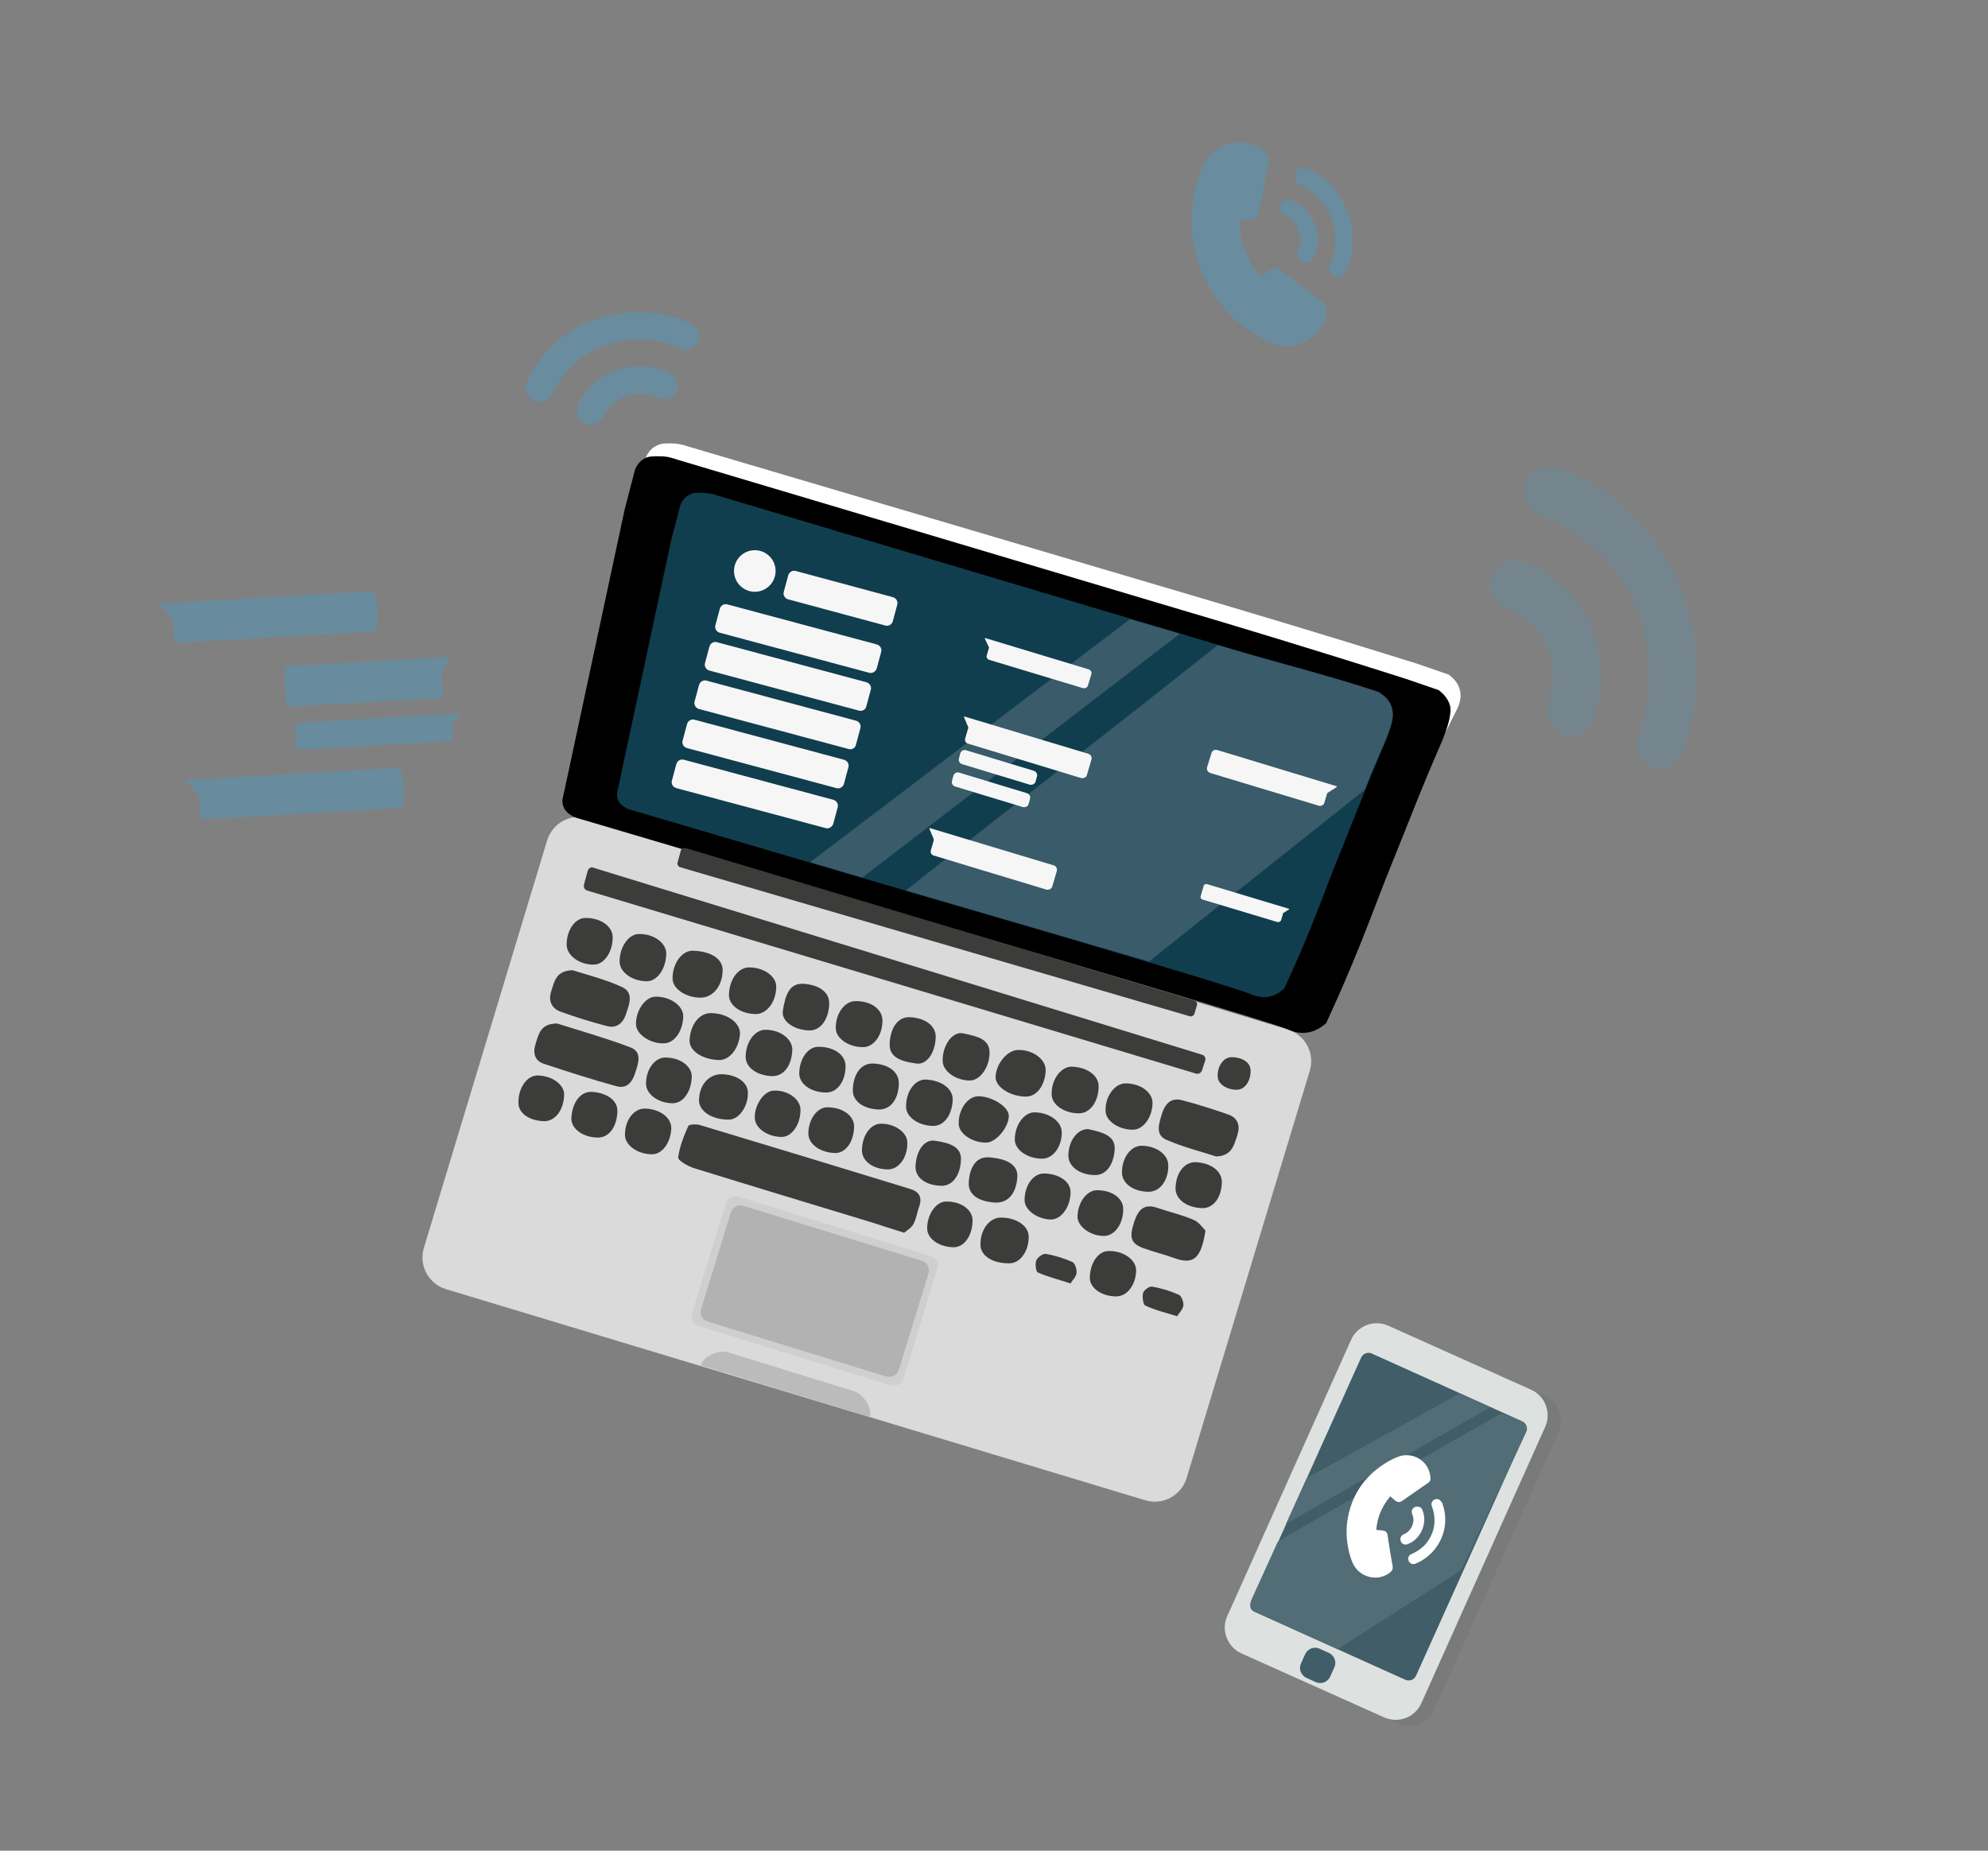 <?xml version="1.0" encoding="utf-8"?>
<!-- Generator: Adobe Illustrator 26.5.0, SVG Export Plug-In . SVG Version: 6.00 Build 0)  -->
<svg version="1.1" id="Ebene_1" xmlns="http://www.w3.org/2000/svg" xmlns:xlink="http://www.w3.org/1999/xlink" x="0px" y="0px"
	 viewBox="0 0 630.8 587.3" style="enable-background:new 0 0 630.8 587.3;" xml:space="preserve">
<rect x="0" y="0" width="630.8" height="587.3" fill="#808080" stroke="none"/>
<style type="text/css">
	.st0{fill:#DADADA;}
	.st1{fill:#FFFFFF;}
	.st2{fill:#3C3C3B;}
	.st3{fill:#103E4E;}
	.st4{fill:#CFCFCE;}
	.st5{fill:#B2B2B2;}
	.st6{fill:#BBBBBB;}
	.st7{fill:#395B6A;}
	.st8{opacity:0.37;fill:#706F6F;}
	.st9{fill:#DDE2E0;}
	.st10{fill:#415D68;}
	.st11{fill:#536D77;}
	.st12{fill:#F6F6F6;}
	.st13{opacity:0.31;fill:#36A9E1;}
	.st14{opacity:0.31;}
	.st15{fill:#36A9E1;}
	.st16{opacity:0.47;fill:#36A9E1;}
</style>
<path class="st0" d="M363.4,476.1l-221.9-67c-5.5-1.7-8.7-7.5-7-13.1l39.1-129.3c1.7-5.5,7.5-8.7,13.1-7l221.9,67
	c5.5,1.7,8.7,7.5,7,13.1l-39.1,129.3C374.8,474.6,368.9,477.8,363.4,476.1z"/>
<path class="st1" d="M212.9,140.7c1.6,0,2.9,0.3,3.5,0.4c0.8,0.2,1.5,0.4,2,0.6l159.7,47.2c16.5,4.9,41.1,12.2,71.2,21.6
	c3.5,1.2,7,2.4,10.4,3.6c1.2,0.9,2.9,2.4,3.5,4.8c0.8,3-0.6,5.6-1.1,6.6c-8.2,15.8-13.7,32.7-20.8,49c-4.7,10.9-5.4,14.5-12.1,29.4
	c-2.4,5.4-4.5,9.7-5.9,12.6c-1.4,1.2-3.5,2.6-6.2,2.9c-3,0.3-5.4-0.8-5.9-1c-4.8-2.1-63.3-19.3-148-43.8
	c-25.9-7.5-51.7-15.1-77.6-22.6c-0.3-0.1-3.5-1.2-4.1-4c-0.2-1-0.1-1.9,0-2.2c0.7-2.9,8.9-39,20.1-88.5c1.1-4.1,2.3-8.2,3.4-12.3
	c0.5-1,1.4-2.7,3.4-3.6C209.7,140.7,210.9,140.7,212.9,140.7z"/>
<g id="Og7eq6.tif_00000059310699734659566510000001178494075574507909_">
	<g>
		<path class="st2" d="M286.9,391.2c-3.8-1.2-6.7-2.1-9.7-3.1c-19-5.8-38-11.5-57-17.4c-1.9-0.6-5.1-2.4-5-3.4
			c0.4-3.4,1.8-6.8,3.2-10c0.2-0.5,2.5-0.6,3.6-0.3c22.3,6.7,44.6,13.5,66.8,20.3c2.7,0.8,3.9,2.5,2.9,5.5c-0.7,1.8-0.9,3.8-1.8,5.5
			C289.3,389.6,287.8,390.4,286.9,391.2z"/>
		<path class="st2" d="M176.8,324.8c7.2,2.3,15.4,4.6,23.3,7.6c3.8,1.5,2.4,5.2,1.4,8.2c-0.9,2.9-2.7,5-5.9,4.1
			c-7.7-2.1-15.4-4.6-23-7.1c-2.8-0.9-3.6-3.3-2.7-6.2C170.9,328.3,171.4,324.8,176.8,324.8z"/>
		<path class="st2" d="M385.9,367c-4.9-1.6-10.6-3-15.8-5.3c-3.7-1.6-2.3-5.2-1.4-8.3c1-3.1,2.8-5.1,6.2-4.3c5,1.3,10,2.9,14.9,4.6
			c3,1.1,3.8,3.5,2.8,6.6C391.5,363.5,390.9,366.8,385.9,367z"/>
		<path class="st2" d="M181.7,307.9c4.7,1.5,10.4,2.9,15.6,5.3c4,1.8,2.3,5.6,1.3,8.7c-1,3-3.1,4.5-6.1,3.7
			c-4.9-1.3-9.8-2.8-14.5-4.5c-2.9-1-4.1-3.4-3.1-6.5C175.9,311.5,176.4,308,181.7,307.9z"/>
		<path class="st2" d="M382.5,390.5c-1.4,9.2-4,10.9-10,8.7c-3.1-1.1-6.3-1.9-9.4-3c-4.3-1.5-4.9-3.4-3.2-8.5c1.2-3.6,3-5.9,7.3-4.4
			c3.8,1.3,7.8,2.2,11.5,3.8C380.3,387.7,381.6,389.6,382.5,390.5z"/>
		<path class="st2" d="M229.3,308c-0.1,5-3.2,8.7-7.2,8.6c-4.7-0.1-8.7-2.9-8.7-6.1c0-4.8,3-8.9,6.5-8.8
			C225.8,301.9,229.4,304.4,229.3,308z"/>
		<path class="st2" d="M228.1,336.4c-5.4-0.2-9.5-3-9.3-6.4c0.3-5,3.2-8.6,6.9-8.5c5.2,0.1,9.3,3.2,9.1,6.7
			C234.4,332.9,231.4,336.5,228.1,336.4z"/>
		<path class="st2" d="M307.4,375c0.4-5.3,2.8-8.1,6.7-7.7c6,0.5,9,2.7,8.7,6.3c-0.4,5.5-3.2,8.4-7.5,8
			C309.9,381.1,307.1,378.8,307.4,375z"/>
		<path class="st2" d="M317.4,386.4c5-0.1,9,2.6,9,6c0.1,4.6-2.7,8.5-6.1,8.5c-5.2,0.1-9.1-2.3-9.2-5.8
			C311,390.4,313.8,386.5,317.4,386.4z"/>
		<path class="st2" d="M325.4,348c-5-0.1-9.6-3.1-9.5-6.3c0.2-4.2,3.7-8.4,7.1-8.5c4.8-0.1,8.9,3,8.8,6.5
			C331.6,344.5,328.9,348.1,325.4,348z"/>
		<path class="st2" d="M313,362.6c-4.5,0.1-8.8-2.9-8.8-6c-0.1-4.5,2.8-8.6,6.1-8.7c4.3-0.1,9.8,3.3,9.8,6.2
			C320.1,357.7,316.1,362.5,313,362.6z"/>
		<path class="st2" d="M228.8,340.9c4.7,0,8.4,2.4,8.5,5.7c0.2,4.4-2.8,8.7-6,8.7c-5.3,0.1-9.6-2.7-9.5-6.2
			C221.9,344.3,224.8,341,228.8,340.9z"/>
		<path class="st2" d="M196.6,305.1c0-4.6,2.9-8.7,6.1-8.7c4.8-0.1,8.9,2.9,8.7,6.5c-0.2,4.8-3,8.6-6.3,8.5
			C200.5,311.3,196.6,308.5,196.6,305.1z"/>
		<path class="st2" d="M314,334.2c-0.1,4.6-3,8.6-6.2,8.7c-4.5,0-8.6-2.9-8.7-6.2c-0.1-4.8,3-9.4,6.4-8.8
			C310.9,329,314,330,314,334.2z"/>
		<path class="st2" d="M348.6,344.7c0,4.8-2.6,8.5-6.1,8.6c-4.6,0.1-8.7-2.6-8.8-5.9c-0.2-4.7,2.9-8.9,6.3-8.9
			C344.9,338.6,348.6,341.3,348.6,344.7z"/>
		<path class="st2" d="M359.6,358.5c-4.5,0.1-8.7-2.7-8.8-5.9c-0.2-4.6,2.9-8.8,6.3-8.8c4.7,0,8.5,2.7,8.6,6.1
			C365.7,354.4,362.9,358.4,359.6,358.5z"/>
		<path class="st2" d="M392.8,345.8c-3.2,0.2-6.2-1.6-6.4-3.9c-0.3-3.3,1.7-6.3,4.2-6.4c3.4-0.1,6.1,1.6,6.2,4
			C397,342.7,395.2,345.6,392.8,345.8z"/>
		<path class="st2" d="M237.7,307c4.7,0,8.6,2.8,8.6,6.1c0,4.8-3,8.8-6.6,8.7c-4.9-0.1-8.6-2.9-8.4-6.3
			C231.5,310.7,234.3,307,237.7,307z"/>
		<path class="st2" d="M256.8,327c-4.8-0.1-8.9-2.9-8.4-6.2c0.8-5.2,2.1-8.8,6.5-8.6c5.1,0.3,8.4,2.8,8.2,6.4
			C263,323.5,260.3,327.1,256.8,327z"/>
		<path class="st2" d="M210.6,331.1c-4.4,0.1-8.7-2.9-8.8-6c-0.1-4.3,2.8-8.6,6-8.8c4.7-0.2,9,2.8,9,6.2
			C216.7,327.2,214,331.1,210.6,331.1z"/>
		<path class="st2" d="M330.7,367.7c-4.7,0-8.7-2.8-8.7-6.1c0-4.5,2.9-8.6,6.2-8.6c4.6,0,8.6,2.8,8.7,6.2
			C337,363.8,334.2,367.7,330.7,367.7z"/>
		<path class="st2" d="M194.4,297.3c0.1,4.6-2.6,8.7-5.8,8.8c-4.5,0.2-8.8-2.8-8.8-6.3c0-4.7,2.7-8.5,6-8.5
			C190.6,291.3,194.3,293.9,194.4,297.3z"/>
		<path class="st2" d="M296.9,329.1c-0.1,4.9-2.8,8.9-6.1,8.4c-5.4-0.7-8.8-2.2-8.5-6.5c0.3-5.1,2.8-8.4,6.4-8.2
			C293.6,323,297,325.6,296.9,329.1z"/>
		<path class="st2" d="M302.3,349c-0.2,4.9-2.8,8.4-6.3,8.3c-4.7-0.1-8.6-2.9-8.5-6.2c0-4.9,3-8.8,6.5-8.5
			C298.9,342.9,302.4,345.6,302.3,349z"/>
		<path class="st2" d="M245.1,341.5c-4.8-0.1-8.5-2.7-8.5-6.1c0-4.6,2.8-8.5,6.1-8.6c4.8-0.1,8.8,2.9,8.7,6.4
			C251.2,338.2,248.7,341.5,245.1,341.5z"/>
		<path class="st2" d="M285.2,343.9c-0.1,5-2.7,8.3-6.4,8.2c-5-0.2-8.4-2.8-8.2-6.4c0.2-5,2.7-8.3,6.4-8.2
			C282,337.7,285.3,340.2,285.2,343.9z"/>
		<path class="st2" d="M364.5,378.2c-4.9,0-8.5-2.7-8.5-6.1c0-4.7,2.8-8.5,6.2-8.5c4.7,0,8.5,2.8,8.5,6.2
			C370.8,374.5,368.1,378.2,364.5,378.2z"/>
		<path class="st2" d="M268.3,338.3c0,4.8-2.6,8.4-6.1,8.4c-4.9,0-8.6-2.7-8.6-6.1c0.1-4.7,2.8-8.5,6.2-8.4
			C264.7,332.2,268.3,334.8,268.3,338.3z"/>
		<path class="st2" d="M204.6,351.8c4.8,0.1,8.5,2.9,8.4,6.3c-0.2,4.6-2.9,8.2-6.1,8.2c-4.6,0-8.6-2.9-8.6-6.1
			C198.3,355.4,201.1,351.8,204.6,351.8z"/>
		<path class="st2" d="M280,323.7c0.1,4.6-2.6,8.5-6,8.6c-4.5,0.1-8.6-2.6-8.8-5.8c-0.2-4.6,2.7-8.8,6.2-8.8
			C276.3,317.6,279.9,320.2,280,323.7z"/>
		<path class="st2" d="M262.6,351.4c4.8,0,8.5,2.7,8.4,6.2c-0.1,4.9-2.8,8.5-6.2,8.3c-4.6-0.2-8.2-2.8-8.3-6
			C256.4,355.3,259.3,351.3,262.6,351.4z"/>
		<path class="st2" d="M387.7,375.1c-0.1,5-2.7,8.4-6.3,8.3c-4.9-0.2-8.4-2.8-8.4-6.3c0.1-4.8,2.7-8.3,6.3-8.3
			C384.2,369,387.7,371.6,387.7,375.1z"/>
		<path class="st2" d="M308.6,387.3c0,4.8-2.7,8.6-6.1,8.5c-4.6-0.1-8.2-2.7-8.3-5.8c-0.1-4.4,2.7-8.7,6-8.7
			C304.8,381.2,308.6,383.8,308.6,387.3z"/>
		<path class="st2" d="M354.2,411.4c-4.8,0-8.6-2.8-8.4-6.2c0.2-4.7,2.8-8.2,6-8.2c4.6-0.1,8.6,2.7,8.7,6
			C360.5,407.6,357.7,411.4,354.2,411.4z"/>
		<path class="st2" d="M345.2,358.3c4.7,1,8.6,2.1,8.5,6.2c-0.2,4.9-2.6,8.4-6.2,8.4c-4.8,0-8.5-2.7-8.5-6.1
			C339,362.1,341.8,358.3,345.2,358.3z"/>
		<path class="st2" d="M189.6,361c-4.8-0.1-8.5-2.9-8.3-6.3c0.3-5,3-8.4,6.5-8.2c4.9,0.3,8.2,2.8,8.1,6.1
			C195.8,357.6,193.2,361.1,189.6,361z"/>
		<path class="st2" d="M325.1,380.7c0.1-4.8,2.9-8.4,6.3-8.3c4.7,0.1,8.3,2.6,8.3,5.9c0,4.5-2.8,8.6-6.1,8.7
			C329.2,387,325,384,325.1,380.7z"/>
		<path class="st2" d="M287.9,362.6c0.1,4.7-2.7,8.5-6.1,8.5c-4.8,0-8.4-2.7-8.3-6.2c0.1-4.6,2.7-8.2,5.9-8.3
			C283.8,356.5,287.9,359.3,287.9,362.6z"/>
		<path class="st2" d="M254,352.2c0,4.7-2.8,8.7-6.1,8.6c-4.5-0.1-8.2-2.8-8.4-5.9c-0.2-4.2,2.9-8.7,6-8.8
			C250,345.9,254,348.8,254,352.2z"/>
		<path class="st2" d="M170.5,341.3c4.6,0,8.6,2.9,8.5,6.1c-0.1,4.8-2.8,8.4-6.3,8.4c-4.7-0.1-8.2-2.5-8.2-5.8
			C164.4,345.3,167.2,341.3,170.5,341.3z"/>
		<path class="st2" d="M304.9,368.2c-0.2,4.9-2.8,8.3-6.4,8.1c-5-0.2-8.2-2.7-8-6.4c0.3-4.8,2.8-8.4,6.1-7.9
			C301.7,362.7,305.2,364.1,304.9,368.2z"/>
		<path class="st2" d="M348.1,377.7c4.8,0,8.4,2.6,8.3,6.1c0,4.5-2.6,8.2-5.8,8.4c-4.3,0.2-8.6-2.8-8.7-6
			C341.9,381.7,344.8,377.7,348.1,377.7z"/>
		<path class="st2" d="M211.1,335.6c4.8,0,8.5,2.8,8.4,6.2c-0.2,4.7-2.7,8.2-5.9,8.3c-4.5,0.1-8.6-2.8-8.6-6.1
			C204.9,339.5,207.7,335.6,211.1,335.6z"/>
		<path class="st2" d="M373.5,417.7c-3.9-1.2-7.2-2-10.1-3.4c-0.7-0.3-1-2.8-0.7-4c0.3-0.9,2-2.2,2.9-2c2.9,0.5,5.8,1.4,8.5,2.6
			c0.8,0.4,1.5,2.3,1.4,3.4C375.3,415.6,374.1,416.7,373.5,417.7z"/>
		<path class="st2" d="M339.7,407.3c-3.9-1.3-7.3-2.1-10.4-3.5c-0.6-0.3-0.9-2.7-0.5-3.8c0.4-1,2.1-2.2,3-2.1
			c2.9,0.5,5.8,1.4,8.5,2.6c0.8,0.4,1.4,2.3,1.3,3.4C341.5,405.2,340.3,406.2,339.7,407.3z"/>
	</g>
</g>
<path d="M209.2,144.8c1.6,0,2.9,0.2,3.5,0.4c0.8,0.2,1.5,0.4,2,0.6l160,47.7c16.6,4.9,41.2,12.3,71.3,21.9c3.5,1.2,7,2.4,10.5,3.6
	c1.2,0.9,2.9,2.5,3.6,4.9c0.8,3.1-1.8,9.5-2.2,10.5c-8,18.4-9.5,23.2-16.4,40c-4.6,11.3-8.2,21.8-14.9,37.3
	c-2.4,5.6-4.5,10.1-5.8,13c-1.4,1.2-3.5,2.7-6.2,3c-3,0.4-5.4-0.8-5.9-1c-4.8-2.1-63.4-19.5-148.2-44.3
	c-25.9-7.6-51.8-15.2-77.7-22.9c-0.3-0.1-3.5-1.2-4.2-4.1c-0.3-1.1-0.1-2,0-2.3c0.7-3,8.6-40.2,19.6-91.4c1.1-4.2,2.2-8.5,3.3-12.7
	c0.4-1,1.4-2.8,3.4-3.7C205.9,144.8,207.1,144.8,209.2,144.8z"/>
<path class="st3" d="M222.7,156.4c1.4,0,2.5,0.2,3.1,0.3c0.7,0.2,1.3,0.3,1.7,0.5l139.8,41.7c14.5,4.3,36,10.8,62.3,19.1
	c3,1.1,6.1,2.1,9.1,3.2c1,0.8,2.6,2.2,3.1,4.3c0.7,2.7-1.5,8.3-1.9,9.2c-7,16.1-8.3,20.3-14.3,35c-4.1,9.9-7.2,19.1-13,32.6
	c-2.1,4.9-3.9,8.8-5.1,11.4c-1.2,1.1-3,2.4-5.4,2.7c-2.6,0.3-4.7-0.7-5.2-0.9c-4.2-1.9-55.4-17.1-129.5-38.7
	c-22.6-6.7-45.3-13.3-67.9-20c-0.3-0.1-3-1.1-3.6-3.6c-0.2-0.9-0.1-1.7,0-2c0.6-2.6,7.5-35.2,17.1-79.9c1-3.7,1.9-7.4,2.9-11.1
	c0.4-0.9,1.2-2.4,2.9-3.2C219.8,156.3,220.9,156.3,222.7,156.4z"/>
<path class="st2" d="M216,270l-1,3.7c-0.2,0.6,0.2,1.3,0.8,1.5l161.7,47.3c0.6,0.2,1.3-0.2,1.5-0.8l0.8-2.7c0.2-0.6-0.2-1.3-0.8-1.5
	l-161.5-48.4C216.8,269,216.1,269.4,216,270z"/>
<path class="st2" d="M186.5,276.3l-1.2,4.4c-0.2,0.8,0.2,1.7,1,1.9l193.2,58.1c0.8,0.2,1.6-0.2,1.9-1l1-3.1c0.3-0.8-0.2-1.7-1-1.9
	l-193-59.3C187.6,275,186.8,275.5,186.5,276.3z"/>
<path class="st4" d="M282.6,439.6l-60.9-18.8c-1.7-0.5-2.7-2.3-2.1-4.1l10.7-34.8c0.5-1.7,2.3-2.7,4.1-2.1l60.9,18.8
	c1.7,0.5,2.7,2.3,2.1,4.1l-10.7,34.8C286.2,439.2,284.3,440.1,282.6,439.6z"/>
<path class="st5" d="M281.1,436.8l-56.5-17.4c-1.7-0.5-2.7-2.3-2.1-4.1l9.4-30.5c0.5-1.7,2.3-2.7,4.1-2.1l56.5,17.4
	c1.7,0.5,2.7,2.3,2.1,4.1l-9.4,30.5C284.6,436.4,282.8,437.3,281.1,436.8z"/>
<path class="st6" d="M222.3,433.3c0.8-2.7,5.5-5.1,8.6-4.2l40.1,12.4c3.1,1,5.8,5.4,5,8.1"/>
<polygon class="st7" points="358.5,196.5 374.4,201.1 273.6,278.5 257.1,273.6 "/>
<path class="st7" d="M364.6,305.1l-77.2-22.5c32.6-25.9,66.4-51.9,99-77.9c17.7,5.3,34.2,9.3,50.8,14.8c1.2,0.7,3.4,2,4.3,4.6
	c1,2.8,0.1,5.5-0.6,7.3c-1.9,5.4-5.4,12.5-7.8,19.2L364.6,305.1z"/>
<path class="st8" d="M393.6,514.7l39.3-87.7c2-4.5,7.3-6.5,11.8-4.5l45.3,20.3c4.5,2,6.5,7.3,4.5,11.8l-39.3,87.7
	c-2,4.5-7.3,6.5-11.8,4.5l-45.3-20.3C393.6,524.5,391.6,519.2,393.6,514.7z"/>
<path class="st9" d="M389.4,512.9l39.3-87.7c2-4.5,7.3-6.5,11.8-4.5l45.3,20.3c4.5,2,6.5,7.3,4.5,11.8L451,540.5
	c-2,4.5-7.3,6.5-11.8,4.5l-45.3-20.3C389.4,522.6,387.4,517.3,389.4,512.9z"/>
<path class="st10" d="M397,508.3l34.9-77.5c0.6-1.3,2.1-1.8,3.3-1.3l47.7,21.5c1.3,0.6,1.8,2.1,1.3,3.3l-34.9,77.5
	c-0.6,1.3-2.1,1.8-3.3,1.3l-47.7-21.5C397,511.1,396.4,509.6,397,508.3z"/>
<path class="st10" d="M417.5,533.8l-2.9-1.3c-1.8-0.8-2.6-2.9-1.8-4.6l1.3-2.9c0.8-1.8,2.9-2.6,4.6-1.8l2.9,1.3
	c1.8,0.8,2.6,2.9,1.8,4.6l-1.3,2.9C421.3,533.8,419.3,534.6,417.5,533.8z"/>
<polygon class="st11" points="463,442.3 472.9,446.6 408.1,483.5 414.7,469 "/>
<path class="st11" d="M477.7,448.9l5.3,2.2c1.3,0.5,1.9,2.1,1.3,3.3l-20.4,43.3c-0.2,0.4-0.5,0.8-0.9,1l-37.1,23.7
	c-0.7,0.5-1.2,1-2,0.7l-26.3-11.9c-1.2-0.6-1-2.5-0.4-3.8l8-17.6c0.2-0.5,0.6-0.9,1-1.1l69.4-39.8
	C476.2,448.7,477,448.6,477.7,448.9z"/>
<path class="st12" d="M307.2,230.7l-1.3-3.1c-0.1-0.1,0.1-0.3,0.2-0.2l39.2,11.8c0.8,0.2,1.3,1.1,1,1.9l-1.4,4.8
	c-0.2,0.8-1.1,1.2-1.9,1L307.2,236c-0.8-0.2-1.2-1-0.9-1.8l0.9-3.1C307.3,231,307.2,230.8,307.2,230.7z"/>
<path class="st13" d="M54.6,196l-3.8-4c-0.2-0.2-0.1-0.5,0.2-0.5l65.8-3.8c1.3-0.1,2.5,1,2.6,2.3l0.5,8c0.1,1.3-0.9,2.5-2.3,2.5
	l-60,3.4c-1.3,0.1-2.3-0.9-2.4-2.2l-0.3-5.2C54.9,196.4,54.8,196.2,54.6,196z"/>
<path class="st13" d="M62.9,252l-3.8-4c-0.2-0.2-0.1-0.5,0.2-0.5l65.8-3.8c1.3-0.1,2.5,1,2.6,2.3l0.5,8c0.1,1.3-0.9,2.5-2.3,2.5
	l-60,3.4c-1.3,0.1-2.3-0.9-2.4-2.2l-0.3-5.2C63.2,252.4,63.1,252.2,62.9,252z"/>
<path class="st13" d="M140.2,213.3l2.5-4.3c0.1-0.2,0-0.5-0.2-0.5l-50.6,2.9c-1,0.1-1.8,1.2-1.7,2.5l0.5,8c0.1,1.3,1,2.4,2,2.3
	l46.1-2.6c1-0.1,1.7-1.1,1.6-2.4l-0.3-5.2C140.1,213.7,140.1,213.5,140.2,213.3z"/>
<path class="st13" d="M143.6,229.7l2.5-3c0.1-0.1,0-0.3-0.2-0.3l-50.5,2.9c-1,0.1-1.8,0.8-1.8,1.7l0.3,5.4c0.1,0.9,0.9,1.6,1.9,1.5
	l46.1-2.6c1-0.1,1.7-0.8,1.7-1.6l-0.2-3.5C143.4,230,143.5,229.8,143.6,229.7z"/>
<path class="st12" d="M313.7,205.2l-1.2-2.5c-0.1-0.1,0.1-0.2,0.2-0.2l32.7,9.9c0.7,0.2,1.1,0.9,0.9,1.5l-1.1,3.7
	c-0.2,0.6-0.9,0.9-1.5,0.8l-29.8-9c-0.6-0.2-1-0.8-0.8-1.4l0.7-2.4C313.8,205.4,313.8,205.3,313.7,205.2z"/>
<path class="st12" d="M296.2,266.1l-1.3-3.1c-0.1-0.1,0.1-0.3,0.2-0.2l39.2,11.8c0.8,0.2,1.3,1.1,1,1.9l-1.4,4.8
	c-0.2,0.8-1.1,1.2-1.9,1l-35.7-10.8c-0.8-0.2-1.2-1-0.9-1.8l0.9-3.1C296.2,266.4,296.2,266.2,296.2,266.1z"/>
<path class="st12" d="M407.1,289.8l1.9-1.2c0.1-0.1,0.1-0.2,0-0.2l-25.9-7.8c-0.5-0.2-1.1,0.1-1.2,0.6l-0.9,3.1
	c-0.2,0.5,0.1,1.1,0.7,1.2l23.6,7.1c0.5,0.1,1-0.1,1.2-0.6l0.6-2C406.9,289.9,407,289.8,407.1,289.8z"/>
<path class="st12" d="M421.4,251.5l2.7-1.7c0.1-0.1,0.1-0.3,0-0.3L386.2,238c-0.8-0.2-1.6,0.2-1.8,1l-1.4,4.5
	c-0.2,0.7,0.2,1.5,1,1.8l34.5,10.4c0.7,0.2,1.5-0.2,1.7-0.9l0.9-3C421.2,251.7,421.3,251.6,421.4,251.5z"/>
<path class="st12" d="M326.7,249l-21.4-6.5c-0.8-0.2-1.3-1.1-1-1.9l0.4-1.5c0.2-0.8,1.1-1.3,1.9-1l21.4,6.5c0.8,0.2,1.3,1.1,1,1.9
	l-0.4,1.5C328.4,248.8,327.5,249.2,326.7,249z"/>
<path class="st12" d="M324.5,256.1l-21.4-6.5c-0.8-0.2-1.3-1.1-1-1.9l0.4-1.5c0.2-0.8,1.1-1.3,1.9-1l21.4,6.5c0.8,0.2,1.3,1.1,1,1.9
	l-0.4,1.5C326.2,255.9,325.4,256.3,324.5,256.1z"/>
<path class="st12" d="M275.8,213.5l-47.4-12.7c-1.1-0.3-1.7-1.4-1.4-2.4l1.4-5.2c0.3-1.1,1.4-1.7,2.4-1.4l47.4,12.7
	c1.1,0.3,1.7,1.4,1.4,2.4l-1.4,5.2C277.9,213.1,276.8,213.8,275.8,213.5z"/>
<path class="st12" d="M280.9,198.5l-30.8-8.3c-1.1-0.3-1.7-1.4-1.4-2.4l1.4-5.2c0.3-1.1,1.4-1.7,2.4-1.4l30.8,8.3
	c1.1,0.3,1.7,1.4,1.4,2.4l-1.4,5.2C283,198.2,282,198.8,280.9,198.5z"/>
<path class="st12" d="M269.3,237.7L221.8,225c-1.1-0.3-1.7-1.4-1.4-2.4l1.4-5.2c0.3-1.1,1.4-1.7,2.4-1.4l47.4,12.7
	c1.1,0.3,1.7,1.4,1.4,2.4l-1.4,5.2C271.4,237.4,270.3,238,269.3,237.7z"/>
<path class="st12" d="M272.5,225.5l-47.4-12.7c-1.1-0.3-1.7-1.4-1.4-2.4l1.4-5.2c0.3-1.1,1.4-1.7,2.4-1.4l47.4,12.7
	c1.1,0.3,1.7,1.4,1.4,2.4l-1.4,5.2C274.7,225.2,273.6,225.8,272.5,225.5z"/>
<path class="st12" d="M265.4,250.1l-47.4-12.7c-1.1-0.3-1.7-1.4-1.4-2.4l1.4-5.2c0.3-1.1,1.4-1.7,2.4-1.4l47.4,12.7
	c1.1,0.3,1.7,1.4,1.4,2.4l-1.4,5.2C267.5,249.8,266.4,250.4,265.4,250.1z"/>
<path class="st12" d="M262,262.8l-47.4-12.7c-1.1-0.3-1.7-1.4-1.4-2.4l1.4-5.2c0.3-1.1,1.4-1.7,2.4-1.4l47.4,12.7
	c1.1,0.3,1.7,1.4,1.4,2.4l-1.4,5.2C264.1,262.4,263,263.1,262,262.8z"/>
<circle class="st12" cx="239.5" cy="181.2" r="6.6"/>
<g id="F5UNyJ.tif_00000116931602783606422540000018432646691038513849_">
	<g>
		<path class="st1" d="M436.7,485.5c0.7,0.1,1.3,0.1,2,0.2c1,0.1,1.5,0.6,1.6,1.6c0.5,3.3,1,6.6,1.6,9.8c0.1,0.7-0.1,1.3-0.7,1.8
			c-3.5,3-9.1,2-11.5-2c-0.8-1.3-1.2-2.8-1.6-4.2c-0.9-3.7-1.1-7.4-0.4-11.2c1.4-7.2,5.2-12.8,11.3-16.8c1.5-1,3.2-1.9,4.9-2.5
			c3.2-1.1,6.8,0.1,8.7,2.9c0.8,1.2,1.2,2.5,1.3,3.9c0.1,0.7-0.2,1.2-0.8,1.6c-2.7,1.9-5.5,3.8-8.2,5.7c-0.7,0.5-1.5,0.5-2.2-0.1
			c-0.5-0.4-1-0.9-1.5-1.3c0,0,0,0-0.1,0C438.5,478,437,481.5,436.7,485.5z"/>
		<path class="st1" d="M457.7,477.2c2.4,6.6-0.2,14-6.2,17.8c-0.7,0.5-1.5,0.8-2.3,1.2c-0.9,0.4-1.8,0-2.2-0.8
			c-0.4-0.9-0.1-1.8,0.8-2.2c1.6-0.7,3-1.6,4.2-2.8c2.8-3.1,3.8-6.8,2.8-10.9c-0.1-0.5-0.3-1-0.5-1.6c-0.3-0.9,0.2-1.8,1-2.1
			c0.8-0.3,1.7,0.1,2.1,0.9C457.6,476.8,457.7,477,457.7,477.2z"/>
		<path class="st1" d="M451.4,479.4c1.4,3.5-0.1,7.8-3.3,9.9c-0.5,0.3-0.9,0.5-1.4,0.7c-0.9,0.4-1.8,0-2.2-0.8
			c-0.4-0.9,0-1.9,0.9-2.3c1.4-0.6,2.3-1.6,2.8-3c0.4-1.1,0.4-2.2-0.1-3.4c-0.5-1.2,0.3-2.4,1.6-2.4
			C450.6,478.1,451.1,478.5,451.4,479.4z"/>
	</g>
</g>
<g id="F5UNyJ.tif_00000059308556317609234670000001046477487011558565_" class="st14">
	<g>
		<path class="st15" d="M400.1,87.8c0.9-0.7,1.8-1.4,2.6-2c1.3-1,2.5-1,3.8,0c4.4,3.3,8.7,6.6,13.1,9.9c1,0.7,1.4,1.7,1.3,2.9
			c-0.7,7.6-8.5,12.9-15.9,10.8c-2.4-0.7-4.6-1.9-6.7-3.2c-5.4-3.3-9.8-7.5-13.2-12.8c-6.5-10.1-8.5-21.1-6-32.9
			c0.7-3,1.6-5.9,3-8.6c2.5-4.9,8.2-7.6,13.6-6.5c2.3,0.5,4.3,1.6,6,3.1c0.9,0.8,1.2,1.7,0.9,2.9c-1.1,5.4-2.1,10.7-3.2,16.1
			c-0.3,1.4-1.3,2.3-2.7,2.4c-1.1,0.1-2.2,0.1-3.3,0.2c0,0-0.1,0-0.2,0.1C393.5,76.8,395.7,82.7,400.1,87.8z"/>
		<path class="st15" d="M415.4,53.8c10.4,5,15.9,16.9,13.1,28.1c-0.3,1.4-0.9,2.7-1.4,4.1c-0.6,1.5-2.1,2.2-3.5,1.6
			c-1.5-0.6-2.2-2.1-1.6-3.6c1.1-2.6,1.8-5.3,1.7-8.1c-0.2-7-3.2-12.4-9.2-16.2c-0.8-0.5-1.6-0.9-2.4-1.3c-1.4-0.8-1.8-2.3-1.2-3.7
			c0.6-1.3,2.2-1.9,3.6-1.3C414.8,53.6,415.1,53.7,415.4,53.8z"/>
		<path class="st15" d="M410.4,63.7c5.7,2.6,8.9,9.4,7.4,15.4c-0.2,0.9-0.5,1.7-0.8,2.5c-0.6,1.5-2.2,2.1-3.6,1.5
			c-1.5-0.6-2.1-2.2-1.5-3.8c1-2.3,0.9-4.6-0.1-6.9c-0.8-1.8-2.2-3.1-3.9-3.9c-1.9-0.9-2.4-3.2-0.9-4.6
			C408,63.2,409.1,63.1,410.4,63.7z"/>
		<path class="st15" d="M167.7,120c7.8-16,26.7-24.3,44.8-19.7c2.2,0.6,4.4,1.4,6.6,2.3c2.4,1,3.5,3.4,2.7,5.5
			c-0.9,2.3-3.3,3.4-5.8,2.4c-4.2-1.7-8.6-2.9-13.1-2.8c-11.2,0.2-19.9,4.8-25.8,13.9c-0.8,1.2-1.3,2.5-2,3.7
			c-1.2,2.1-3.6,2.8-5.8,1.7c-2.1-1-3.1-3.4-2.2-5.6C167.3,120.9,167.5,120.5,167.7,120z"/>
		<path class="st15" d="M183.6,128.1c4-8.8,14.8-13.7,24.6-11.2c1.4,0.3,2.7,0.8,4,1.4c2.4,1,3.4,3.5,2.5,5.6c-1,2.3-3.5,3.3-6,2.2
			c-3.7-1.6-7.4-1.6-11,0c-2.8,1.2-4.9,3.3-6.2,6c-1.4,3-5.2,3.6-7.4,1.2C182.8,131.9,182.7,130.2,183.6,128.1z"/>
		<path class="st16" d="M496.3,149.3c29.5,11.6,46.8,43.8,41.1,76.6c-0.7,4.1-1.9,8-3.1,12c-1.3,4.4-5.5,6.8-9.4,5.6
			c-4.2-1.3-6.5-5.4-5-9.9c2.5-7.7,3.9-15.6,3.2-23.6c-1.9-19.8-11.2-34.6-28.2-43.8c-2.2-1.2-4.5-2-6.8-3.1
			c-3.9-1.8-5.5-6-3.9-10.1c1.5-3.9,5.6-5.9,9.6-4.6C494.6,148.7,495.4,149,496.3,149.3z"/>
		<path class="st16" d="M484.3,178.6c16.1,5.9,26.3,24.3,23.3,42c-0.4,2.5-1.1,4.9-1.9,7.3c-1.4,4.3-5.6,6.6-9.6,5.3
			c-4.2-1.4-6.3-5.7-4.8-10.3c2.3-6.8,1.8-13.4-1.6-19.5c-2.6-4.9-6.5-8.2-11.6-10.1c-5.5-2.1-7.1-8.6-3.2-12.9
			C477.4,177.8,480.4,177.2,484.3,178.6z"/>
	</g>
</g>
</svg>
